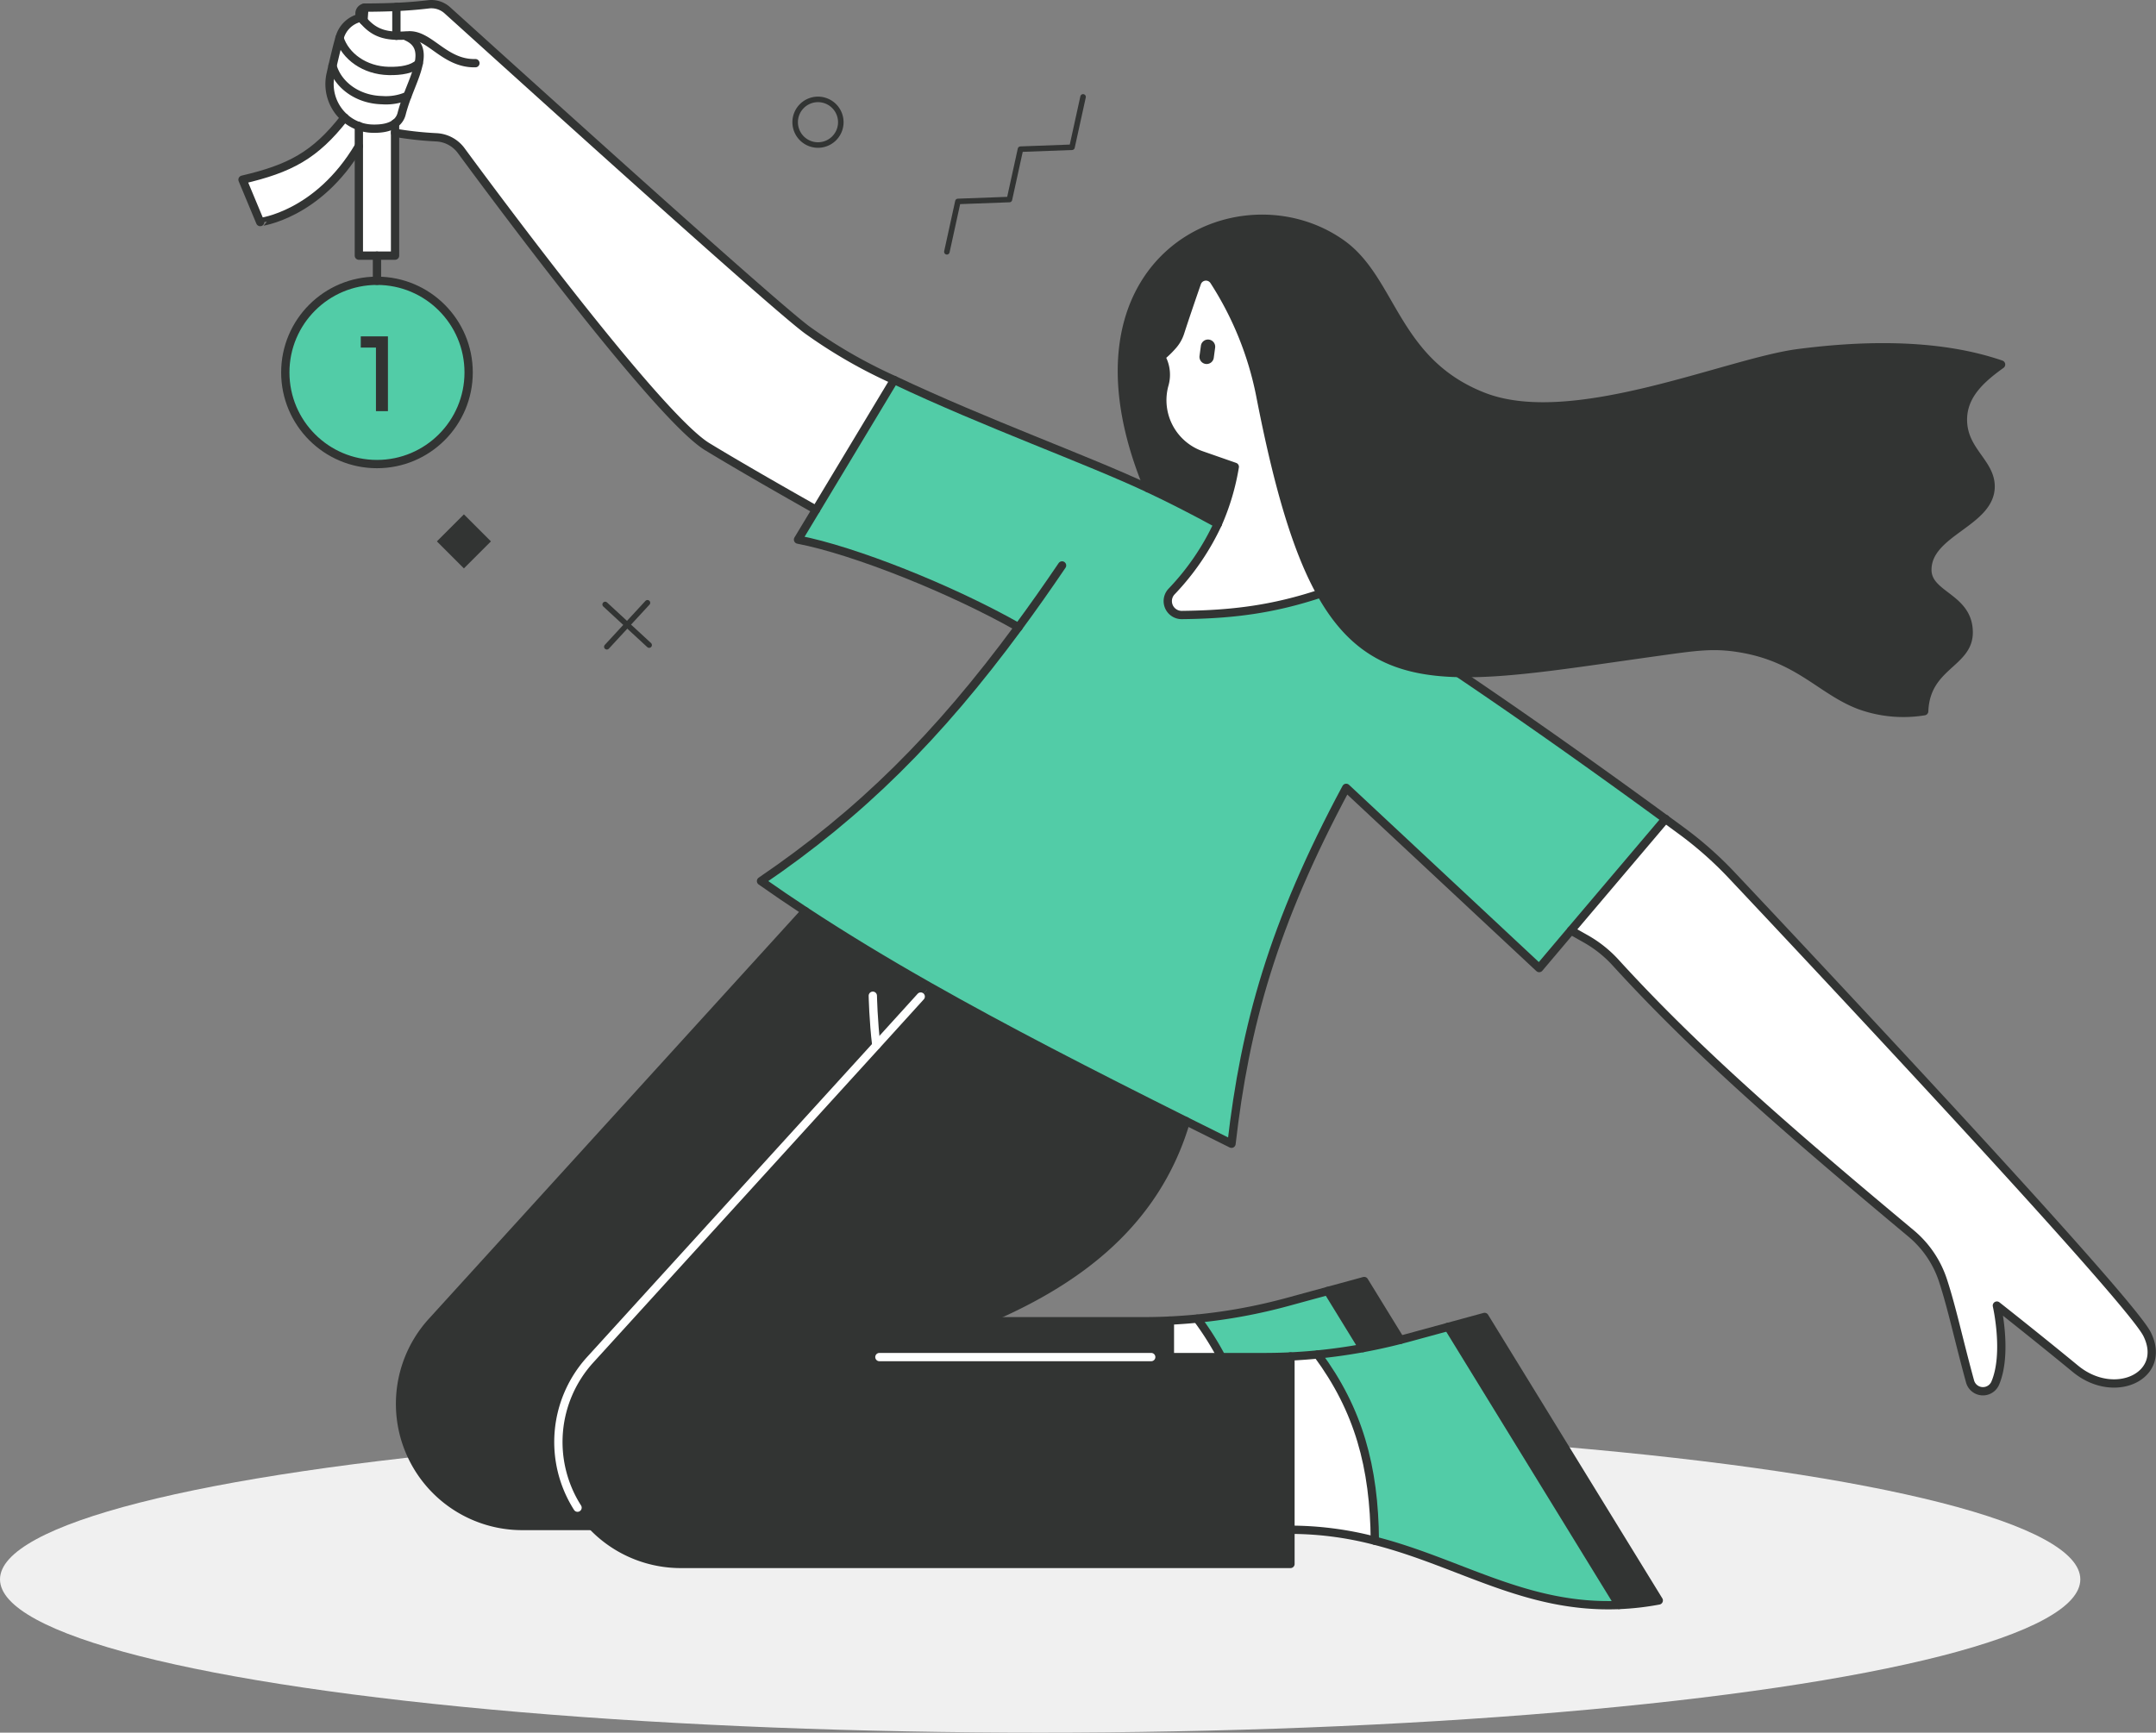 <svg xmlns="http://www.w3.org/2000/svg" viewBox="0 0 678.31 545.25"><rect x="0" y="0" width="678.31" height="545.25" fill="#808080" stroke="none"/><defs><style>.cls-1{fill:#f0f0f0;}.cls-2{fill:#fff;}.cls-3{fill:#323433;}.cls-4{fill:#52cca7;}.cls-5,.cls-6,.cls-7{fill:none;stroke-linecap:round;stroke-linejoin:round;}.cls-5,.cls-7{stroke:#323433;}.cls-5,.cls-6{stroke-width:2.61px;}.cls-6{stroke:#fff;}.cls-7{stroke-width:1.74px;}</style></defs><title>Asset 5</title><g id="Layer_2" data-name="Layer 2"><g id="graphic"><ellipse class="cls-1" cx="327.25" cy="497.01" rx="327.25" ry="48.24"/><path class="cls-2" d="M675.53,419.84c6.55,13.09-10.18,21.09-22.54,10.91s-24.71-19.89-24.71-19.89,3.42,15.1-.53,24.44a4.21,4.21,0,0,1-7.92-.6c-3.64-13.32-5.62-22.9-8.5-31.72a32.4,32.4,0,0,0-10-14.79c-37.44-31.29-66.92-56.63-93-85.26a37.94,37.94,0,0,0-9.3-7.43l-4.72-2.67L524,257.71c1.66,1.2,3.3,2.41,4.95,3.62a116.64,116.64,0,0,1,16,14.14C572.63,304.92,669.92,408.62,675.53,419.84Z"/><path class="cls-3" d="M617.61,132.07c0,9.75,8.71,13.44,8.71,21,0,11.44-19.9,14.34-19.9,26.23,0,8.21,13,8.5,13,19.73,0,9.85-13.44,10.35-14,24.77A40.37,40.37,0,0,1,585,221.87c-12.1-4.63-19.07-14.89-37.7-17.92-8.23-1.35-13.88-.49-25,1.06-26.69,3.71-47.19,7.17-63.38,6.77-19.69-.47-33-6.65-43.28-25-7.54-13.45-13.46-33.44-19.11-62.53a103.25,103.25,0,0,0-14.56-35.91,3,3,0,0,0-5.32.63c-2,5.76-3.74,10.85-5.31,15.7a11.53,11.53,0,0,1-2.28,4,31.52,31.52,0,0,1-3,3,1.21,1.21,0,0,0-.3,1.4l.06.12a11.3,11.3,0,0,1,.63,7.7l-.06.21A18.31,18.31,0,0,0,378,143.24l10.5,3.66a74.27,74.27,0,0,1-5.33,17.95c-7.5-4.09-14.65-7.76-21.38-10.93l-.53-.25c-30-72.3,28.66-100,60.92-76.92,16,11.45,16.61,37.22,44.67,48.1S543.56,114,565.9,111.11c17.25-2.22,42.35-3.75,63.7,3.59C623.33,119.21,617.61,124.31,617.61,132.07Z"/><path class="cls-4" d="M320.43,197.38c-21.14-12-51.73-24.18-69.37-27.57l5.66-9.39,24.58-40.84c28.95,13.71,60.61,25,79.94,34.09l.53.25c6.73,3.17,13.88,6.84,21.38,10.93a78.89,78.89,0,0,1-14.61,21.36,4.38,4.38,0,0,0,3.28,7.33c16.31-.18,28.95-1.88,43.74-6.79,10.29,18.38,23.59,24.56,43.28,25,21.42,14.45,43.48,30.09,65.14,45.93l-29.71,35.12-10,11.83L423.54,248c-23.09,43-31.82,74.83-36.08,112q-7.31-3.63-14.33-7.13c-30.45-15.22-56.86-28.78-80.65-42.28-13.83-7.84-26.78-15.67-39.12-23.78q-7.08-4.67-13.92-9.47C270.81,255.93,295.13,231.75,320.43,197.38Z"/><path class="cls-3" d="M467.07,414.42l54.8,89.22a86.14,86.14,0,0,1-12.52,1.43L455.6,417.55Z"/><path class="cls-4" d="M455.6,417.55l53.75,87.52c-29.31,1.19-50-13.38-76.82-20.23-.17-23.32-5.12-41.2-18-58.6q7.14-.71,14.21-2,5.94-1.1,11.8-2.6l2.31-.61Z"/><path class="cls-3" d="M429.19,403.13l11.37,18.5q-5.87,1.51-11.8,2.6l-11-18Z"/><path class="cls-4" d="M417.72,406.26l11,18q-7.06,1.31-14.21,2-4.29.42-8.6.63c-2.74.13-5.49.19-8.23.19H384.31A93.05,93.05,0,0,0,376.67,415,171.83,171.83,0,0,0,405,409.73Z"/><path class="cls-2" d="M414.55,426.24c12.86,17.4,17.81,35.28,18,58.6A105.64,105.64,0,0,0,406,481.4V426.87Q410.26,426.66,414.55,426.24Z"/><path class="cls-3" d="M406,481.4v10.76H214.17A38.44,38.44,0,0,1,188,481.89c-.59-.55-1.16-1.11-1.69-1.68a38.44,38.44,0,0,1-.59-52.35l90-98.89,16.78-18.45c23.79,13.5,50.2,27.06,80.65,42.28-9.8,33.38-36,51.33-63.9,63a330.18,330.18,0,0,1-32.56,11.28H397.72c2.74,0,5.49-.06,8.23-.19Z"/><path class="cls-2" d="M383.15,164.85a74.27,74.27,0,0,0,5.33-17.95L378,143.24a18.31,18.31,0,0,1-11.67-22.13l.06-.21a11.3,11.3,0,0,0-.63-7.7l-.06-.12a1.21,1.21,0,0,1,.3-1.4,31.52,31.52,0,0,0,3-3,11.53,11.53,0,0,0,2.28-4c1.57-4.85,3.31-9.94,5.31-15.7a3,3,0,0,1,5.32-.63,103.25,103.25,0,0,1,14.56,35.91c5.65,29.09,11.57,49.08,19.11,62.53-14.79,4.91-27.43,6.61-43.74,6.79a4.38,4.38,0,0,1-3.28-7.33A78.89,78.89,0,0,0,383.15,164.85Z"/><path class="cls-2" d="M384.31,427.06H368.07V415.58q4.31-.21,8.6-.63A93.05,93.05,0,0,1,384.31,427.06Z"/><path class="cls-3" d="M368.07,415.58v11.48h-91.4a330.18,330.18,0,0,0,32.56-11.28h50.61Q364,415.78,368.07,415.58Z"/><path class="cls-3" d="M275.7,329l-90,98.89a38.44,38.44,0,0,0,.59,52.35h-22a38.44,38.44,0,0,1-28.43-64.3l117.5-129.18c12.34,8.11,25.29,15.94,39.12,23.78Z"/><path class="cls-2" d="M127.93,11.17a29.93,29.93,0,0,1-3.22.09V2.18c3.54-.16,6.87-.43,10.12-.82a7.48,7.48,0,0,1,5.89,1.86c16.51,14.88,101.5,91.94,113.2,100.59a157.53,157.53,0,0,0,27.38,15.77l-24.58,40.84c-10.28-5.81-24.37-13.86-34.19-19.84-15-9.1-64.73-75.93-77.43-93.18a10.33,10.33,0,0,0-7.8-4.19,109.43,109.43,0,0,1-13-1.42v-3a5.4,5.4,0,0,0,2.09-3.15,50.85,50.85,0,0,1,1.78-5.49c1.38-3.68,3-7.22,3.58-10.29.75-3.68.13-6.68-3.79-8.43Z"/><circle class="cls-4" cx="118.6" cy="117.2" r="28.84"/><path class="cls-2" d="M128,11.46c3.92,1.75,4.54,4.75,3.79,8.43-2,1.89-5.53,2.48-9.43,2.4-7.6-.16-13.64-4.61-15.49-10.33h0l.06-.19a8.76,8.76,0,0,1,6.71-6.22c.25.33.5.65.76.94,2.8,3.29,5.85,4.66,10.36,4.77a29.93,29.93,0,0,0,3.22-.09Z"/><path class="cls-2" d="M131.74,19.89c-.63,3.07-2.2,6.61-3.58,10.29h0a16.83,16.83,0,0,1-7.91,1.34c-7.8-.17-14-4.85-15.63-10.79.9-3.88,1.74-7.33,2.21-8.77,1.85,5.72,7.89,10.17,15.49,10.33C126.21,22.37,129.74,21.78,131.74,19.89Z"/><path class="cls-2" d="M112.9,39.64A13.8,13.8,0,0,1,108.39,37,14.14,14.14,0,0,1,104,23.28c.19-.86.39-1.72.58-2.55,1.67,5.94,7.83,10.62,15.63,10.79a16.83,16.83,0,0,0,7.91-1.34h0a50.85,50.85,0,0,0-1.78,5.49,5.4,5.4,0,0,1-2.09,3.15c-1.73,1.28-4.29,1.69-7.08,1.62A13.84,13.84,0,0,1,112.9,39.64Z"/><path class="cls-2" d="M124.71,2.18v9.08c-4.51-.11-7.56-1.48-10.36-4.77l.29-4.06a1.69,1.69,0,0,1,.33,0C118.42,2.38,121.65,2.32,124.71,2.18Z"/><path class="cls-2" d="M124.29,41.79V80.45H112.9V39.64a13.84,13.84,0,0,0,4.31.8c2.79.07,5.35-.34,7.08-1.62Z"/><path class="cls-2" d="M114.64,2.43l-.29,4.06c-.26-.29-.51-.61-.76-.94a1.09,1.09,0,0,0-.13-.17A1.88,1.88,0,0,1,114.64,2.43Z"/><path class="cls-2" d="M112.9,39.64V46c-12.93,21.75-31,23.86-31,23.86L76.3,56.54c14.9-3.48,22.8-7.6,32.09-19.59A13.8,13.8,0,0,0,112.9,39.64Z"/><path class="cls-3" d="M379.33,114.53h0a2.25,2.25,0,0,1-1.94-2.54l.43-3.18a2.25,2.25,0,0,1,2.54-1.94h0a2.26,2.26,0,0,1,1.94,2.54l-.43,3.18A2.26,2.26,0,0,1,379.33,114.53Z"/><path class="cls-5" d="M320.44,197.38h0c-21.14-12-51.73-24.18-69.37-27.57l5.66-9.39,24.58-40.84c28.95,13.71,60.61,25,79.94,34.09l.53.25c6.73,3.17,13.88,6.84,21.38,10.93h0"/><path class="cls-5" d="M334.14,177.94c-4.63,6.84-9.18,13.3-13.71,19.44-25.3,34.37-49.62,58.55-81,79.89q6.84,4.82,13.92,9.47c12.34,8.11,25.29,15.94,39.12,23.78,23.79,13.5,50.2,27.06,80.65,42.28q7,3.51,14.33,7.13c4.26-37.15,13-69,36.08-112l60.72,56.71,10-11.83L524,257.71h0"/><path class="cls-5" d="M281.3,119.58a157.53,157.53,0,0,1-27.38-15.77c-11.7-8.65-96.69-85.71-113.2-100.59a7.48,7.48,0,0,0-5.89-1.86c-3.25.39-6.58.66-10.12.82-3.06.14-6.29.2-9.74.22a1.69,1.69,0,0,0-.33,0,1.88,1.88,0,0,0-1.18,2.95,1.09,1.09,0,0,1,.13.17c.25.33.5.65.76.94,2.8,3.29,5.85,4.66,10.36,4.77a29.93,29.93,0,0,0,3.22-.09l.36,0c6.79-.58,11.46,9,21.28,8.74"/><path class="cls-5" d="M256.72,160.42c-10.28-5.81-24.37-13.86-34.19-19.84-15-9.1-64.73-75.93-77.43-93.18a10.33,10.33,0,0,0-7.8-4.19,109.43,109.43,0,0,1-13-1.42"/><path class="cls-5" d="M106.82,12c-.47,1.44-1.31,4.89-2.21,8.77-.19.83-.39,1.69-.58,2.55A14.14,14.14,0,0,0,108.39,37a13.67,13.67,0,0,0,8.82,3.49c2.79.07,5.35-.34,7.08-1.62a5.4,5.4,0,0,0,2.09-3.15,50.85,50.85,0,0,1,1.78-5.49c1.38-3.68,3-7.22,3.58-10.29.75-3.68.13-6.68-3.79-8.43"/><path class="cls-5" d="M113.59,5.55a8.76,8.76,0,0,0-6.71,6.22l-.06.19"/><path class="cls-5" d="M104.61,20.73c1.67,5.94,7.83,10.62,15.63,10.79a16.83,16.83,0,0,0,7.91-1.34"/><path class="cls-5" d="M106.82,12h0c1.85,5.72,7.89,10.17,15.49,10.33,3.9.08,7.43-.51,9.43-2.4"/><polyline class="cls-5" points="112.9 39.63 112.9 39.64 112.9 46.02 112.9 80.45 118.6 80.45 124.29 80.45 124.29 41.79 124.29 38.82"/><circle class="cls-5" cx="118.6" cy="117.2" r="28.84"/><line class="cls-5" x1="118.6" y1="80.45" x2="118.6" y2="88.36"/><polyline class="cls-5" points="114.35 6.49 114.64 2.43 114.64 2.43"/><line class="cls-5" x1="124.71" y1="2.18" x2="124.71" y2="11.26"/><path class="cls-5" d="M108.4,37h0C99.1,48.94,91.2,53.06,76.3,56.54l5.56,13.34S100,67.77,112.9,46"/><path class="cls-5" d="M253.36,286.74,135.86,415.92a38.44,38.44,0,0,0,28.43,64.3h22"/><path class="cls-5" d="M181.78,474.42a38.35,38.35,0,0,0,4.55,5.79c.53.57,1.1,1.13,1.69,1.68a38.44,38.44,0,0,0,26.15,10.27H406V426.87"/><path class="cls-6" d="M289.67,313.61,275.7,329l-90,98.89a38.46,38.46,0,0,0-4,46.56"/><path class="cls-5" d="M362.19,427.06h35.53c2.74,0,5.49-.06,8.23-.19s5.74-.35,8.6-.63q7.14-.71,14.21-2,5.94-1.1,11.8-2.6l2.31-.61,12.73-3.47,11.47-3.13,54.8,89.22a86.14,86.14,0,0,1-12.52,1.43c-29.31,1.19-50-13.38-76.82-20.23A105.64,105.64,0,0,0,406,481.4"/><path class="cls-5" d="M373.13,352.8c-9.8,33.38-36,51.33-63.9,63a330.18,330.18,0,0,1-32.56,11.28"/><polyline class="cls-5" points="455.6 417.55 509.35 505.07 509.35 505.07"/><path class="cls-5" d="M414.55,426.24c12.86,17.4,17.81,35.28,18,58.6"/><line class="cls-5" x1="368.07" y1="427.06" x2="368.07" y2="415.58"/><path class="cls-5" d="M309.23,415.78h50.61q4.13,0,8.23-.2,4.31-.21,8.6-.63A171.83,171.83,0,0,0,405,409.73l12.72-3.47,11.47-3.13,11.37,18.5"/><line class="cls-5" x1="417.72" y1="406.26" x2="428.76" y2="424.23"/><path class="cls-5" d="M376.67,415a93.05,93.05,0,0,1,7.64,12.11"/><path class="cls-6" d="M274.6,313.35s.17,8.08,1.1,15.62"/><path class="cls-5" d="M494.27,292.83,499,295.5a37.94,37.94,0,0,1,9.3,7.43c26.09,28.63,55.57,54,93,85.26a32.4,32.4,0,0,1,10,14.79c2.88,8.82,4.86,18.4,8.5,31.72a4.21,4.21,0,0,0,7.92.6c4-9.34.53-24.44.53-24.44s12.34,9.71,24.71,19.89,29.09,2.18,22.54-10.91c-5.61-11.22-102.9-114.92-130.63-144.37a116.64,116.64,0,0,0-16-14.14c-1.65-1.21-3.29-2.42-4.95-3.62-21.66-15.84-43.72-31.48-65.14-45.93"/><path class="cls-5" d="M415.56,186.75c-14.79,4.91-27.43,6.61-43.74,6.79a4.38,4.38,0,0,1-3.28-7.33,78.89,78.89,0,0,0,14.61-21.36,74.27,74.27,0,0,0,5.33-17.95L378,143.24a18.31,18.31,0,0,1-11.67-22.13l.06-.21a11.3,11.3,0,0,0-.63-7.7l-.06-.12a1.21,1.21,0,0,1,.3-1.4,31.52,31.52,0,0,0,3-3,11.53,11.53,0,0,0,2.28-4c1.57-4.85,3.31-9.94,5.31-15.7a3,3,0,0,1,5.32-.63,103.25,103.25,0,0,1,14.56,35.91c5.65,29.09,11.57,49.08,19.11,62.53,10.29,18.38,23.59,24.56,43.28,25,16.19.4,36.69-3.06,63.38-6.77,11.15-1.55,16.8-2.41,25-1.06,18.63,3,25.6,13.29,37.7,17.92a40.37,40.37,0,0,0,20.44,1.93c.56-14.42,14-14.92,14-24.77,0-11.23-13-11.52-13-19.73,0-11.89,19.9-14.79,19.9-26.23,0-7.56-8.71-11.25-8.71-21,0-7.76,5.72-12.86,12-17.37-21.35-7.34-46.45-5.81-63.7-3.59-22.34,2.86-71,24.62-99.07,13.74S438.2,88.2,422.16,76.75c-32.26-23-90.9,4.62-60.92,76.92"/><line class="cls-6" x1="276.67" y1="427.06" x2="362.19" y2="427.06"/><polyline class="cls-7" points="297.9 79.24 301.37 63.39 317.58 62.79 321.06 46.94 337.27 46.34 340.75 30.49"/><line class="cls-7" x1="190.39" y1="190.22" x2="204.23" y2="203"/><line class="cls-7" x1="190.92" y1="203.53" x2="203.7" y2="189.69"/><rect class="cls-3" x="139.94" y="164.36" width="12.02" height="12.02" transform="translate(-77.72 153.1) rotate(-45)"/><path class="cls-7" d="M264.53,38.45a7.18,7.18,0,1,0-7.18,7.19A7.18,7.18,0,0,0,264.53,38.45Z"/><path class="cls-3" d="M113.5,105.85h8.55v23.53h-3.77v-20H113.5Z"/></g></g></svg>